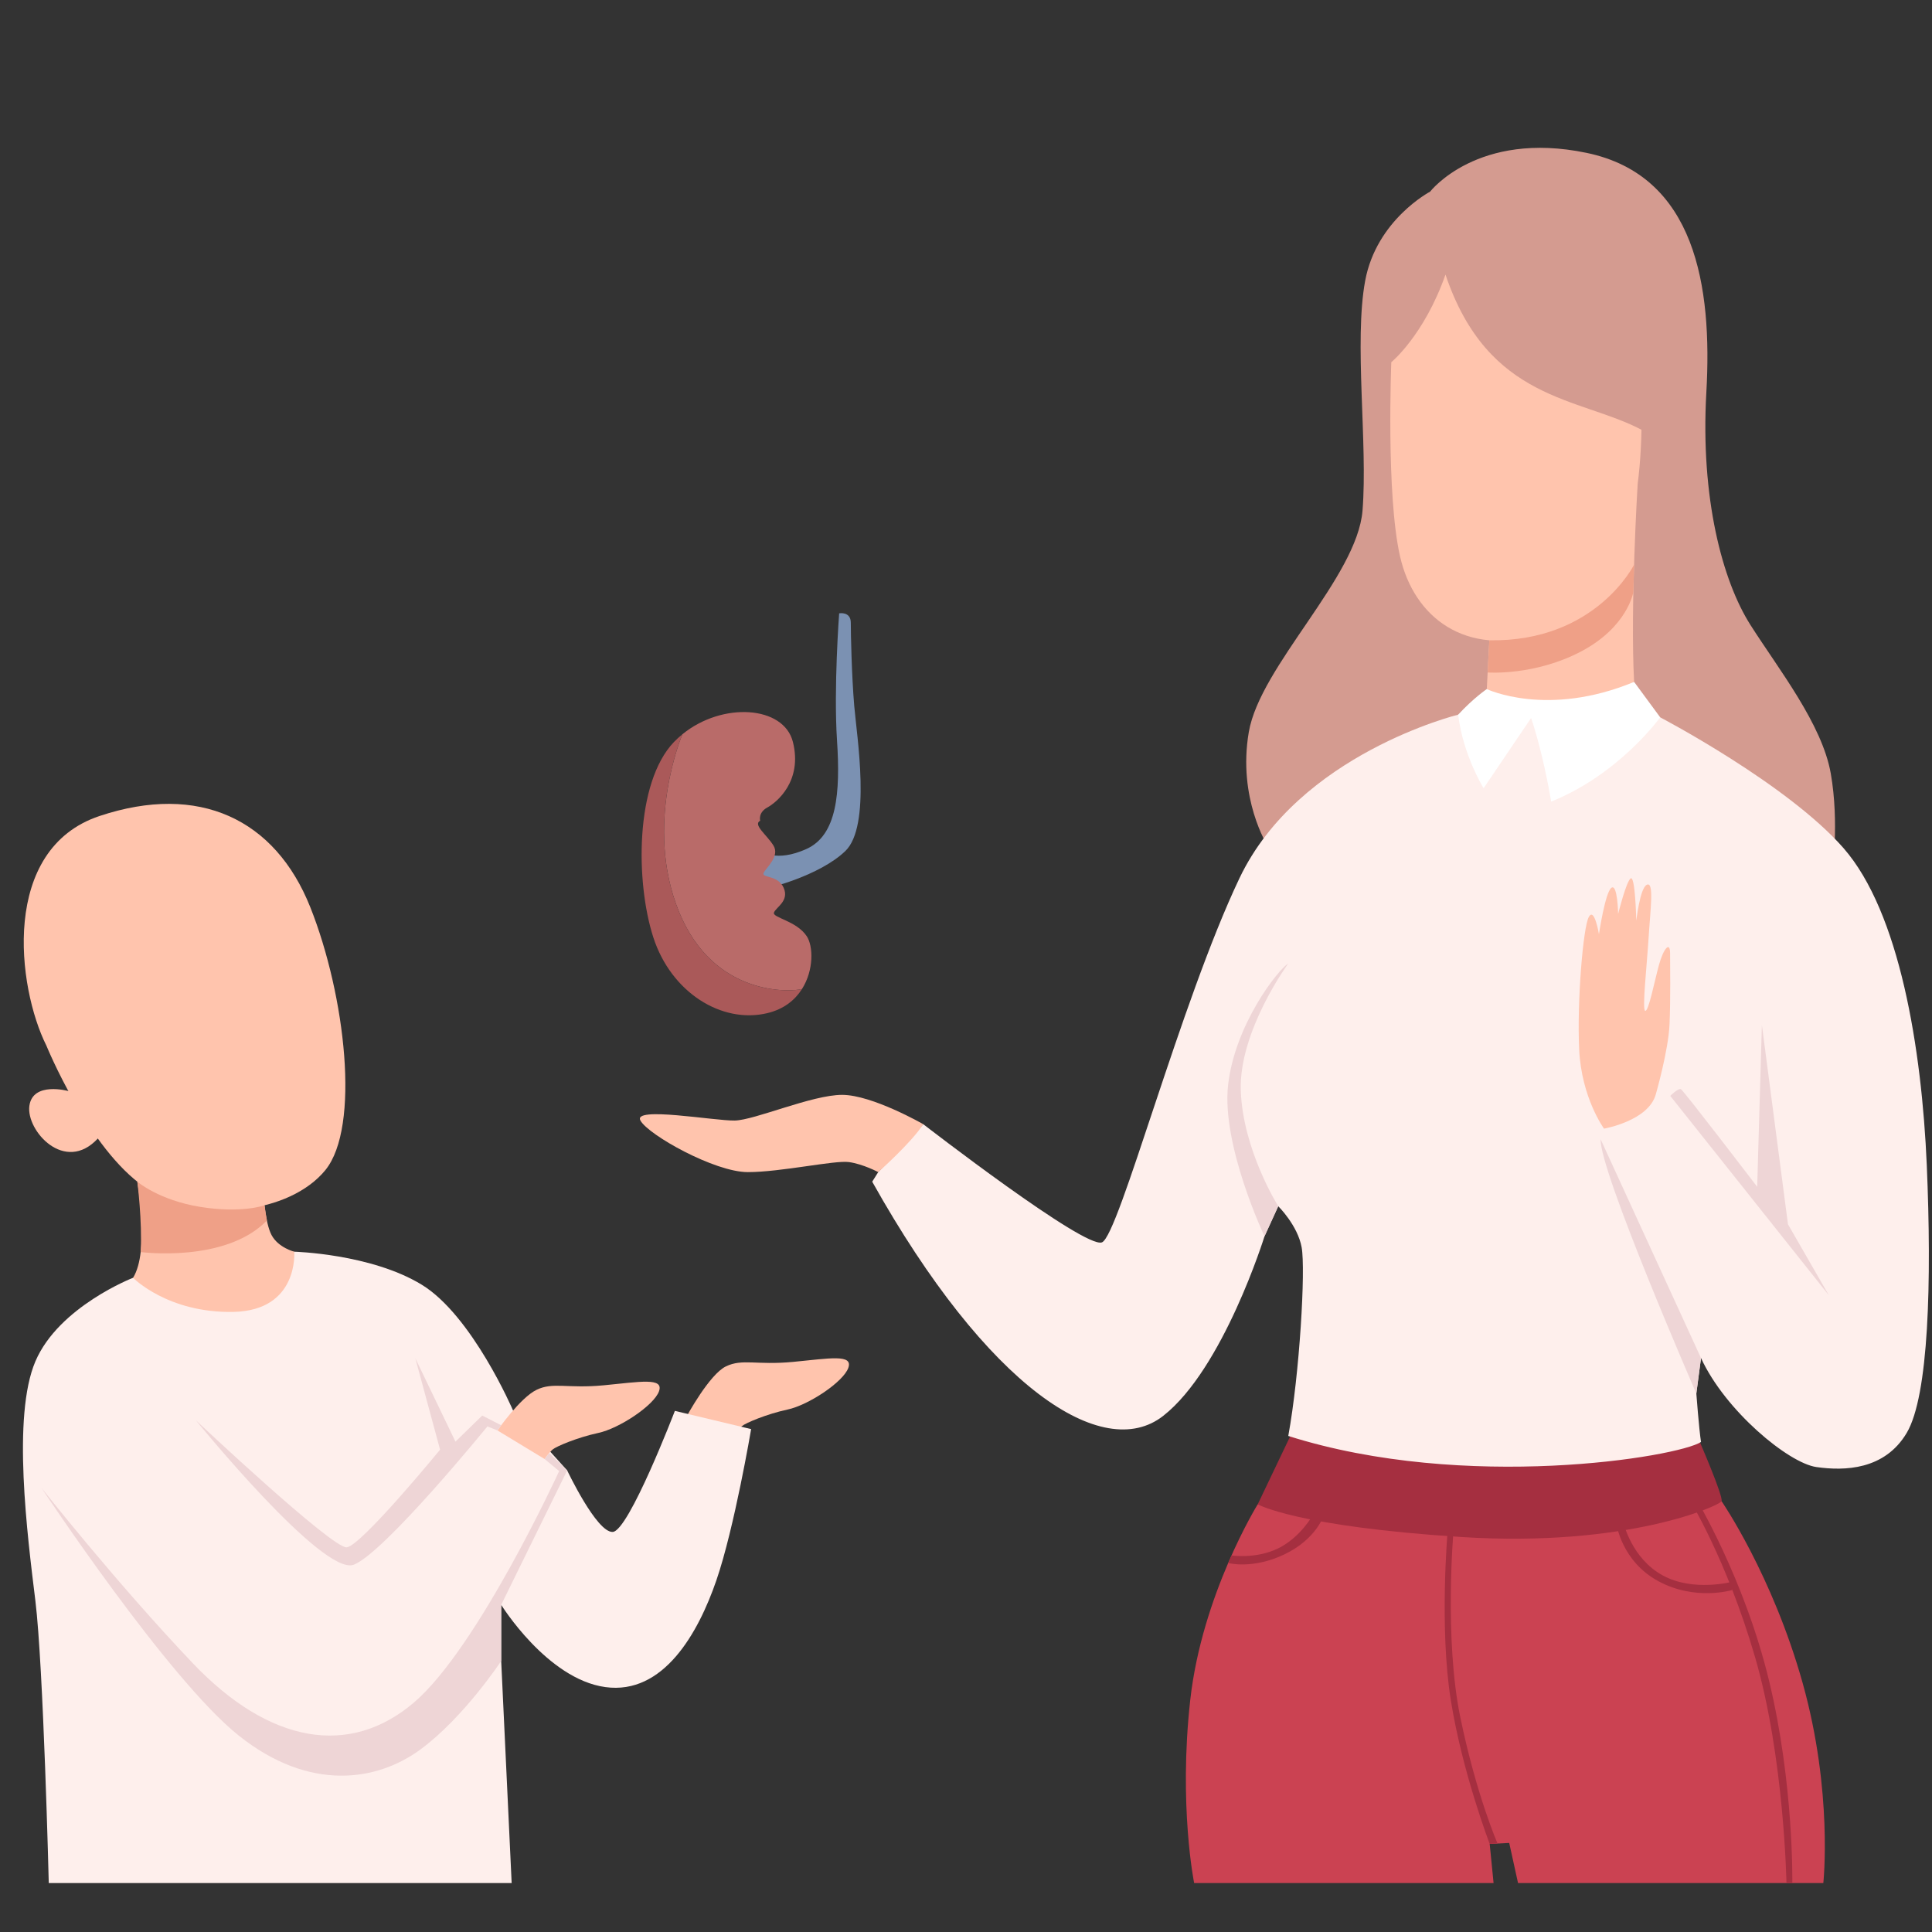 <?xml version="1.0" encoding="UTF-8"?>
<svg xmlns="http://www.w3.org/2000/svg" xmlns:xlink="http://www.w3.org/1999/xlink" width="810pt" height="810pt" viewBox="0 0 810 810" version="1.2">
<rect x="0" y="0" width="810" height="810" fill="#333333" stroke="none"/>
<defs>
<clipPath id="clip1">
  <path d="M 497 629 L 766 629 L 766 789.477 L 497 789.477 Z M 497 629 "/>
</clipPath>
<clipPath id="clip2">
  <path d="M 707 627 L 752 627 L 752 789.477 L 707 789.477 Z M 707 627 "/>
</clipPath>
<clipPath id="clip3">
  <path d="M 9 524 L 315 524 L 315 789.477 L 9 789.477 Z M 9 524 "/>
</clipPath>
</defs>
<g id="surface1">
<path style=" stroke:none;fill-rule:nonzero;fill:rgb(48.239%,56.859%,69.8%);fill-opacity:1;" d="M 351.824 257.137 C 351.824 257.137 349.473 288.387 350.922 310.422 C 352.367 332.461 350.922 350.16 338.094 355.941 C 325.27 361.719 319.305 356.863 319.305 356.863 L 317.137 367.504 L 321.836 372.379 C 321.836 372.379 343.332 367.352 354.352 356.863 C 365.375 346.371 359.23 308.797 358.145 295.973 C 357.062 283.148 356.703 265.988 356.703 261.109 C 356.703 256.234 351.824 257.137 351.824 257.137 "/>
<g clip-path="url(#clip1)" clip-rule="nonzero">
<path style=" stroke:none;fill-rule:nonzero;fill:rgb(79.61%,25.879%,32.159%);fill-opacity:1;" d="M 527.297 630.699 C 527.297 630.699 503.93 668.477 499.012 712.773 C 494.086 757.07 500.652 789.477 500.652 789.477 L 626.188 789.477 L 624.559 773.07 L 632.746 772.66 L 636.445 789.477 L 764.438 789.477 C 764.438 789.477 768.539 751.328 755.824 705.801 C 743.102 660.273 721.77 629.375 721.77 629.375 L 527.297 630.699 "/>
</g>
<path style=" stroke:none;fill-rule:nonzero;fill:rgb(64.709%,18.43%,25.099%);fill-opacity:1;" d="M 712.559 604.344 C 712.559 604.344 722.59 627.461 721.77 629.375 C 720.949 631.289 682.113 648.789 612.918 644.414 C 543.727 640.039 527.301 630.699 527.301 630.699 L 540.988 602.031 L 712.559 604.344 "/>
<path style=" stroke:none;fill-rule:nonzero;fill:rgb(64.709%,18.43%,25.099%);fill-opacity:1;" d="M 609.363 642.227 C 609.363 642.227 605.469 687.137 612.238 719.949 C 619.008 752.766 627.859 772.902 627.859 772.902 L 624.562 773.07 C 624.562 773.07 613.082 743.125 608.25 712.773 C 603.414 682.422 606.906 642.227 606.906 642.227 L 609.363 642.227 "/>
<g clip-path="url(#clip2)" clip-rule="nonzero">
<path style=" stroke:none;fill-rule:nonzero;fill:rgb(64.709%,18.43%,25.099%);fill-opacity:1;" d="M 710.832 627.887 C 710.832 627.887 731.34 661.641 741.734 704.848 C 752.129 748.047 751.441 789.477 751.441 789.477 L 748.984 789.477 C 748.984 789.477 748.051 737.035 735.922 695.137 C 723.793 653.238 707.824 627.887 707.824 627.887 L 710.832 627.887 "/>
</g>
<path style=" stroke:none;fill-rule:nonzero;fill:rgb(64.709%,18.43%,25.099%);fill-opacity:1;" d="M 677.672 638.742 C 677.672 638.742 679.727 654.531 695.312 662.941 C 710.898 671.348 726.285 666.609 726.285 666.609 L 726.285 663.145 C 726.285 663.145 709.945 667.551 697.059 660.477 C 684.168 653.406 680.75 638.742 680.75 638.742 L 677.672 638.742 "/>
<path style=" stroke:none;fill-rule:nonzero;fill:rgb(64.709%,18.43%,25.099%);fill-opacity:1;" d="M 550.293 635.391 C 550.293 635.391 545.094 644.688 535.797 649.199 C 526.5 653.711 516.324 652.121 516.324 652.121 L 514.93 655.297 C 514.93 655.297 525.133 658.086 538.531 651.66 C 551.934 645.234 554.941 635.391 554.941 635.391 L 550.293 635.391 "/>
<path style=" stroke:none;fill-rule:nonzero;fill:rgb(83.139%,60.779%,56.47%);fill-opacity:1;" d="M 599.574 80.355 C 599.574 80.355 619.484 54.559 665.199 64.094 C 710.91 73.625 717.926 120.172 715.395 164.473 C 712.871 208.773 722.125 243.547 733.906 262.051 C 745.684 280.559 763.918 303.551 767.562 324.297 C 771.207 345.047 768.125 366.078 768.125 366.078 L 531.422 354.582 C 531.422 354.582 518.801 334.676 523.566 306.914 C 528.336 279.156 569 241.992 571.246 214.031 C 573.492 186.062 567.602 143.168 572.367 117.648 C 577.133 92.129 599.574 80.355 599.574 80.355 "/>
<path style=" stroke:none;fill-rule:nonzero;fill:rgb(99.609%,93.729%,92.549%);fill-opacity:1;" d="M 696.047 300.746 C 696.047 300.746 749.336 328.645 772.891 355.562 C 796.449 382.48 805.703 439.684 807.812 488.469 C 809.91 537.262 808.648 585.207 799.391 600.766 C 790.137 616.328 773.309 616.75 761.531 615.066 C 749.754 613.387 723.254 591.367 713.156 569.363 C 712.289 575.895 711.195 584.227 711.195 584.227 C 711.195 584.227 712.312 599.086 713.156 604.555 C 703.477 610.863 614.438 625.586 540.117 602.031 C 544.887 575.953 547.41 532.211 545.723 522.961 C 544.047 513.707 535.91 505.715 535.91 505.715 L 530.148 518.332 C 530.148 518.332 512.914 573.852 487.676 593.617 C 462.434 613.387 414.055 581.871 365.68 495.426 L 368.199 491.414 L 387.082 471.324 C 387.082 471.324 454.859 523.801 462.016 520.859 C 469.164 517.91 494.824 420.375 519.648 368.199 C 544.465 316.027 611.348 299.625 611.348 299.625 L 644.164 295.418 L 696.047 300.746 "/>
<path style=" stroke:none;fill-rule:nonzero;fill:rgb(100%,100%,100%);fill-opacity:1;" d="M 685.113 285.887 L 696.047 300.746 C 696.047 300.746 678.941 324.578 650.332 336.074 C 646.688 314.484 641.922 301.027 641.922 301.027 L 622.008 330.469 C 622.008 330.469 613.312 316.445 611.352 299.621 C 617.805 292.613 623.34 288.898 623.34 288.898 L 685.113 285.887 "/>
<path style=" stroke:none;fill-rule:nonzero;fill:rgb(100%,76.859%,67.839%);fill-opacity:1;" d="M 287.926 593.758 C 287.926 593.758 297.391 576.234 304.332 572.871 C 311.27 569.504 317.16 572.449 332.516 570.977 C 347.871 569.504 357.758 567.613 355.652 573.5 C 353.551 579.387 339.035 589.062 330.203 590.953 C 321.367 592.848 312.531 596.633 311.062 597.895 C 309.59 599.156 309.59 599.156 309.59 599.156 L 287.926 593.758 "/>
<g clip-path="url(#clip3)" clip-rule="nonzero">
<path style=" stroke:none;fill-rule:nonzero;fill:rgb(99.609%,93.729%,92.549%);fill-opacity:1;" d="M 55.781 535.719 C 55.781 535.719 24.652 547.773 14.836 570.766 C 5.02 593.758 11.473 643.668 14.836 671.148 C 18.203 698.629 20.445 789.477 20.445 789.477 L 214.516 789.477 L 210.129 696.363 L 210.129 672.832 C 210.129 672.832 229.379 703.953 253.781 707.32 C 278.18 710.684 292.762 684.609 300.332 662.598 C 307.906 640.586 314.918 599.156 314.918 599.156 L 282.945 591.516 C 282.945 591.516 263.594 641.988 256.863 642.27 C 250.133 642.547 237.793 616.473 237.793 616.473 L 215.098 591.363 C 215.098 591.363 197.969 551.418 176.656 538.52 C 155.34 525.621 123.371 524.781 123.371 524.781 L 55.781 535.719 "/>
</g>
<path style=" stroke:none;fill-rule:nonzero;fill:rgb(100%,76.859%,67.839%);fill-opacity:1;" d="M 19.465 438.418 C 19.465 438.418 37.133 481.742 60.688 497.727 C 84.246 513.707 121.688 508.66 136.41 490.57 C 151.137 472.488 144.824 417.391 130.102 380.379 C 115.379 343.367 83.406 328.227 41.758 342.105 C 0.113 355.984 7.152 413.848 19.465 438.418 "/>
<path style=" stroke:none;fill-rule:nonzero;fill:rgb(100%,76.859%,67.839%);fill-opacity:1;" d="M 42.32 459.168 L 28.648 457.426 C 28.648 457.426 13.715 453.277 12.312 463.656 C 10.91 474.027 27.176 492.258 41.012 477.328 C 49.891 470.387 42.32 459.168 42.32 459.168 "/>
<path style=" stroke:none;fill-rule:nonzero;fill:rgb(100%,76.859%,67.839%);fill-opacity:1;" d="M 55.781 535.719 C 55.781 535.719 70.367 550.578 97.848 550.02 C 125.332 549.457 123.371 524.781 123.371 524.781 C 123.371 524.781 116.641 523.098 113.836 517.77 C 111.031 512.441 110.469 500.105 110.469 500.105 L 57.57 495.422 C 57.57 495.422 62.793 524.5 55.781 535.719 "/>
<path style=" stroke:none;fill-rule:nonzero;fill:rgb(93.729%,62.749%,52.939%);fill-opacity:1;" d="M 58.988 524.934 C 58.988 524.934 94.531 529.621 111.895 511.707 C 111.477 509.473 110.906 505.328 110.906 505.328 C 110.906 505.328 101.355 508.801 83.969 505.996 C 66.578 503.191 57.57 495.422 57.57 495.422 C 57.57 495.422 59.691 512 58.988 524.934 "/>
<path style=" stroke:none;fill-rule:nonzero;fill:rgb(100%,76.859%,67.839%);fill-opacity:1;" d="M 208.555 599.715 C 208.555 599.715 218.023 586.047 224.965 582.684 C 231.902 579.316 237.793 582.262 253.145 580.789 C 268.504 579.316 278.387 577.426 276.285 583.312 C 274.18 589.203 259.668 598.875 250.836 600.766 C 242 602.664 233.168 606.445 231.695 607.707 C 230.223 608.969 228.328 611.703 228.328 611.703 L 208.555 599.715 "/>
<path style=" stroke:none;fill-rule:nonzero;fill:rgb(100%,76.859%,67.839%);fill-opacity:1;" d="M 583.309 151.852 C 583.309 151.852 581.066 207.09 586.953 233.172 C 592.844 259.246 614.719 275.227 645.289 265.973 C 675.855 256.723 687.355 223.355 688.199 180.176 C 662.117 166.434 623.973 168.395 606.027 115.121 C 597.051 140.637 583.309 151.852 583.309 151.852 "/>
<path style=" stroke:none;fill-rule:nonzero;fill:rgb(100%,76.859%,67.839%);fill-opacity:1;" d="M 623.34 288.898 C 623.34 288.898 648.652 301.023 685.113 285.883 C 683.426 254.762 686.598 202.895 686.598 202.895 L 624.535 265.973 L 623.34 288.898 "/>
<path style=" stroke:none;fill-rule:nonzero;fill:rgb(93.729%,62.749%,52.939%);fill-opacity:1;" d="M 623.703 281.941 C 623.703 281.941 643.324 283.43 662.887 273.125 C 682.445 262.82 684.797 248.195 684.797 248.195 L 685.094 236.742 C 685.094 236.742 669.008 269.23 624.402 268.445 C 624.051 275.234 623.703 281.941 623.703 281.941 "/>
<path style=" stroke:none;fill-rule:nonzero;fill:rgb(100%,76.859%,67.839%);fill-opacity:1;" d="M 694.273 458.547 C 694.273 458.547 699.484 440.406 699.957 429.48 C 700.43 418.559 700.195 405.227 700.195 399.762 C 700.195 394.297 697.352 397.797 695.461 404.789 C 693.566 411.781 691.195 424.02 689.777 423.801 C 688.359 423.582 690.488 404.57 691.195 392.988 C 691.91 381.406 693.566 369.605 690.488 370.914 C 687.41 372.23 685.992 387.09 685.992 385.777 C 685.992 384.465 685.516 366.766 683.621 368.297 C 681.727 369.824 678.41 383.156 678.41 383.156 C 678.41 383.156 678.176 370.262 675.57 372.23 C 672.969 374.195 670.363 391.676 670.363 391.676 C 670.363 391.676 668.469 380.094 666.098 384.465 C 663.734 388.836 661.129 419.648 662.074 439.973 C 663.02 460.293 672.496 473.188 672.496 473.188 C 672.496 473.188 691.398 469.902 694.273 458.547 "/>
<path style=" stroke:none;fill-rule:nonzero;fill:rgb(100%,76.859%,67.839%);fill-opacity:1;" d="M 387.082 471.324 C 387.082 471.324 365.68 459.027 353.059 459.027 C 340.441 459.027 316.461 469.617 308.047 469.793 C 299.633 469.965 265.137 463.73 268.504 469.793 C 271.867 475.852 299.633 491.414 313.516 491.414 C 327.398 491.414 349.977 486.367 355.934 487.207 C 361.891 488.047 368.203 491.414 368.203 491.414 C 368.203 491.414 382.031 479.172 387.082 471.324 "/>
<path style=" stroke:none;fill-rule:nonzero;fill:rgb(93.329%,83.53%,83.919%);fill-opacity:1;" d="M 208.555 599.715 L 204.352 598.035 C 204.352 598.035 161.23 650.961 148.328 656.008 C 135.43 661.051 82.145 595.496 82.145 595.496 C 82.145 595.496 139.285 649.277 145.352 648.719 C 151.414 648.156 184.508 607.777 184.508 607.777 L 174.133 569.473 L 190.957 604.414 L 202.176 593.48 L 210.129 597.551 L 208.555 599.715 "/>
<path style=" stroke:none;fill-rule:nonzero;fill:rgb(93.329%,83.53%,83.919%);fill-opacity:1;" d="M 228.328 611.703 L 234.43 616.75 C 234.43 616.75 200.492 690.773 173.57 713.766 C 146.648 736.762 112.992 731.152 80.742 697.223 C 48.488 663.297 17.359 623.758 17.359 623.758 C 17.359 623.758 70.367 703.957 100.094 727.648 C 129.82 751.344 158.145 746.855 176.375 733.395 C 194.605 719.938 210.129 696.363 210.129 696.363 L 210.129 672.832 L 237.793 616.473 L 230.254 609.207 L 228.328 611.703 "/>
<path style=" stroke:none;fill-rule:nonzero;fill:rgb(93.329%,83.53%,83.919%);fill-opacity:1;" d="M 700.254 459.449 L 766.723 543.008 L 749.617 513.285 L 738.68 429.727 L 736.711 497.582 C 736.711 497.582 705.867 457.207 704.742 456.645 C 703.621 456.086 700.254 459.449 700.254 459.449 "/>
<path style=" stroke:none;fill-rule:nonzero;fill:rgb(93.329%,83.53%,83.919%);fill-opacity:1;" d="M 671.086 477.676 L 713.152 569.363 L 711.191 584.227 C 711.191 584.227 670.527 490.855 671.086 477.676 "/>
<path style=" stroke:none;fill-rule:nonzero;fill:rgb(93.329%,83.53%,83.919%);fill-opacity:1;" d="M 540.117 403.93 C 540.117 403.93 519.363 432.25 520.207 457.207 C 521.051 482.16 535.91 505.715 535.91 505.715 L 530.148 518.332 C 530.148 518.332 512.074 480.199 514.879 454.965 C 517.684 429.727 535.633 406.734 540.117 403.93 "/>
<path style=" stroke:none;fill-rule:nonzero;fill:rgb(72.549%,41.959%,41.179%);fill-opacity:1;" d="M 284.617 382.133 C 299.418 418.59 332.543 415.738 336.234 414.652 C 341.285 406.688 340.969 396.621 338.215 392.488 C 333.879 385.988 323.762 384.781 324.484 382.613 C 325.207 380.449 330.988 377.801 328.578 372.258 C 326.172 366.719 319.184 368.164 320.145 365.996 C 321.109 363.832 327.133 359.012 324.242 354.438 C 321.352 349.859 315.57 345.766 318.703 344.082 C 318.703 344.082 317.738 340.707 321.715 338.539 C 325.688 336.375 336.527 327.461 332.434 311.082 C 328.621 295.836 302.879 294.164 286.129 307.816 C 285.914 308.312 269.902 345.887 284.617 382.133 "/>
<path style=" stroke:none;fill-rule:nonzero;fill:rgb(66.669%,34.9%,34.9%);fill-opacity:1;" d="M 273.898 392.973 C 281.367 416.09 302.562 429.34 321.715 424.762 C 328.695 423.094 333.344 419.219 336.234 414.652 C 332.543 415.738 299.418 418.59 284.617 382.133 C 269.902 345.887 285.914 308.312 286.129 307.816 C 284.891 308.824 283.695 309.906 282.566 311.082 C 266.188 328.184 266.43 369.852 273.898 392.973 "/>
</g>
</svg>
